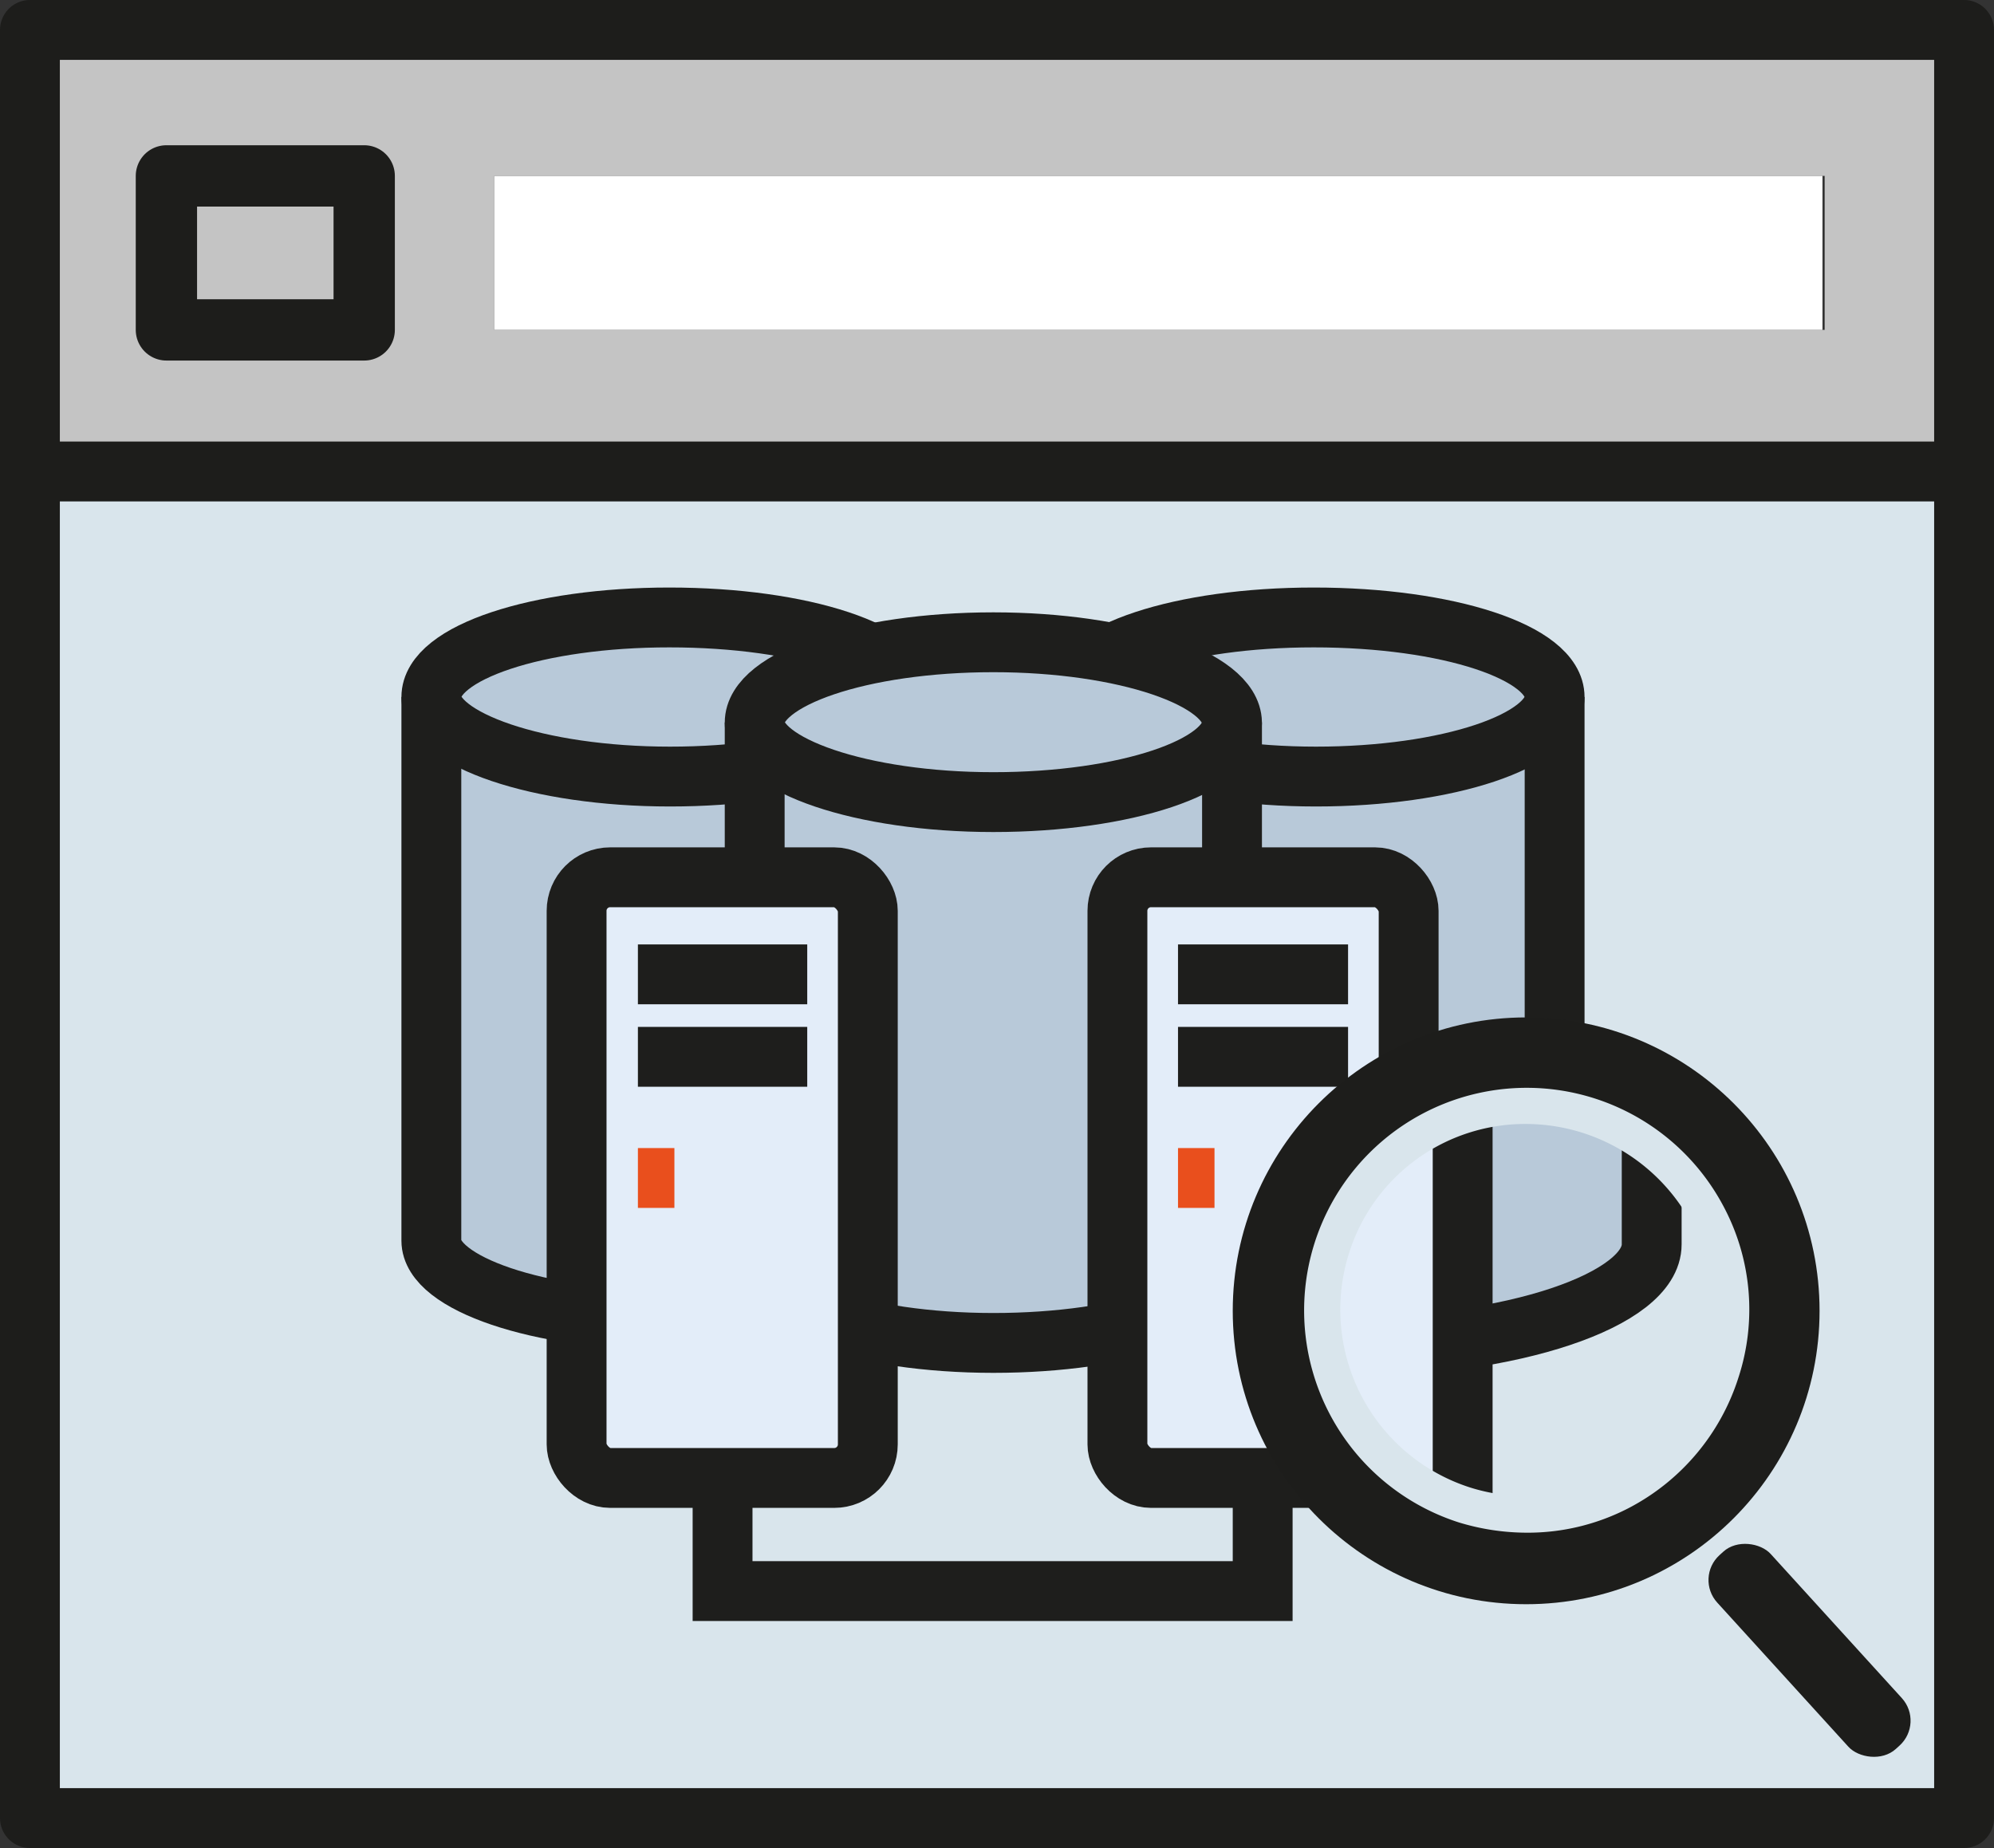 <svg xmlns="http://www.w3.org/2000/svg" xmlns:xlink="http://www.w3.org/1999/xlink" viewBox="0 0 27.32 25.32"><rect x="0" y="0" width="27.32" height="25.32" fill="#333333" stroke="none"/><defs><style>.cls-1,.cls-10,.cls-5,.cls-6,.cls-8{fill:none;}.cls-1,.cls-5,.cls-6{stroke:#1d1d1b;}.cls-1,.cls-10,.cls-7,.cls-8,.cls-9{stroke-miterlimit:3.86;}.cls-2{fill:#d9e5ec;}.cls-3{fill:#c4c4c4;}.cls-4{fill:#fff;}.cls-5,.cls-6{stroke-linejoin:round;}.cls-5{stroke-width:0.82px;}.cls-6{stroke-width:0.84px;}.cls-7{fill:#b8c9d9;}.cls-7,.cls-8,.cls-9{stroke:#1e1e1c;}.cls-10,.cls-7,.cls-8,.cls-9{stroke-width:0.82px;}.cls-9{fill:#e3edf9;}.cls-10{stroke:#e94f1d;}.cls-11{fill:#1d1d1b;}.cls-12{clip-path:url(#clip-path);}</style><clipPath id="clip-path"><circle class="cls-1" cx="20.91" cy="17.96" r="3.52"/></clipPath></defs><title>Datawarehouse</title><g id="Ebene_2" data-name="Ebene 2"><g id="Ebene_1-2" data-name="Ebene 1"><rect class="cls-2" x="0.41" y="6.46" width="26.5" height="18.45"/><path class="cls-3" d="M26.91.41V6.46H.41v-6ZM25,4.52V2.41H6.77V4.52Zm-20,0V2.41H2.28V4.52Z"/><rect class="cls-4" x="6.77" y="2.41" width="18.2" height="2.11"/><rect class="cls-3" x="2.28" y="2.41" width="2.71" height="2.11"/><polygon class="cls-5" points="26.91 6.46 26.91 24.91 0.41 24.91 0.41 6.46 0.41 0.41 26.91 0.41 26.91 6.46"/><line class="cls-5" x1="26.91" y1="6.46" x2="0.41" y2="6.46"/><rect class="cls-6" x="2.28" y="2.41" width="2.71" height="2.11"/><g id="Ebene_2-2" data-name="Ebene 2"><g id="Ebene_1-2-2" data-name="Ebene 1-2"><path class="cls-7" d="M18,8.46c-1.81,0-3.28.48-3.28,1.09V17c0,.58,1.47,1.09,3.28,1.09S21.3,17.55,21.3,17V9.55C21.3,8.94,19.84,8.46,18,8.46Z"/><path class="cls-8" d="M14.75,9.55c0,.58,1.47,1.09,3.28,1.09s3.27-.49,3.27-1.09"/><path class="cls-7" d="M9.17,8.46c-1.8,0-3.26.48-3.26,1.09V17c0,.58,1.46,1.09,3.27,1.09s3.27-.51,3.27-1.09V9.55C12.45,8.94,11,8.46,9.17,8.46Z"/><path class="cls-8" d="M5.91,9.55c0,.58,1.46,1.09,3.27,1.09s3.27-.49,3.27-1.09"/><path class="cls-7" d="M13.61,8.8c-1.81,0-3.27.5-3.27,1.1v7.41c0,.58,1.46,1.09,3.27,1.09s3.27-.49,3.27-1.09V9.9C16.87,9.3,15.41,8.8,13.61,8.8Z"/><path class="cls-8" d="M10.34,9.9c0,.58,1.46,1.09,3.27,1.09s3.27-.49,3.27-1.09"/><rect class="cls-9" x="7.9" y="12.02" width="3.99" height="8.23" rx="0.46" ry="0.46"/><line class="cls-8" x1="8.74" y1="13.35" x2="11.06" y2="13.35"/><line class="cls-8" x1="8.74" y1="14.48" x2="11.06" y2="14.48"/><line class="cls-10" x1="8.74" y1="16.14" x2="9.24" y2="16.14"/><rect class="cls-9" x="15.31" y="12.02" width="3.99" height="8.23" rx="0.46" ry="0.46"/><line class="cls-8" x1="16.14" y1="13.35" x2="18.47" y2="13.35"/><line class="cls-8" x1="16.14" y1="14.48" x2="18.47" y2="14.48"/><line class="cls-10" x1="16.14" y1="16.14" x2="16.64" y2="16.14"/><polyline class="cls-8" points="9.9 20.25 9.9 21.8 17.3 21.8 17.3 20.25"/></g></g><rect class="cls-11" x="24.3" y="20.81" width="0.99" height="3.59" rx="0.46" ry="0.46" transform="translate(-8.76 22.58) rotate(-42.3)"/><g class="cls-12"><g id="Ebene_2-3" data-name="Ebene 2"><g id="Ebene_1-2-3" data-name="Ebene 1-2"><path class="cls-7" d="M18.38,6c-2.34,0-4.24.63-4.24,1.41v9.64c0,.76,1.9,1.41,4.24,1.41s4.25-.65,4.25-1.41V7.42C22.63,6.64,20.73,6,18.38,6Z"/><path class="cls-8" d="M14.14,7.42c0,.76,1.9,1.42,4.24,1.42s4.25-.64,4.25-1.42"/><path class="cls-7" d="M6.89,6c-2.33,0-4.24.63-4.24,1.41v9.64c0,.76,1.91,1.41,4.25,1.41s4.24-.65,4.24-1.41V7.42C11.14,6.64,9.24,6,6.89,6Z"/><path class="cls-8" d="M2.65,7.42c0,.76,1.91,1.42,4.25,1.42s4.24-.64,4.24-1.42"/><path class="cls-7" d="M12.64,6.45c-2.34,0-4.24.65-4.24,1.43V17.5c0,.75,1.9,1.41,4.25,1.41s4.24-.63,4.24-1.41V7.88C16.88,7.1,15,6.45,12.64,6.45Z"/><path class="cls-8" d="M8.4,7.88c0,.76,1.9,1.41,4.25,1.41s4.24-.62,4.24-1.41"/><rect class="cls-9" x="5.24" y="10.64" width="5.18" height="10.69" rx="0.6" ry="0.6"/><line class="cls-8" x1="6.33" y1="12.36" x2="9.34" y2="12.36"/><line class="cls-8" x1="6.33" y1="13.83" x2="9.34" y2="13.83"/><line class="cls-10" x1="6.33" y1="15.98" x2="6.97" y2="15.98"/><rect class="cls-9" x="14.86" y="10.64" width="5.18" height="10.69" rx="0.6" ry="0.6"/><line class="cls-8" x1="15.94" y1="12.36" x2="18.96" y2="12.36"/><line class="cls-8" x1="15.94" y1="13.83" x2="18.96" y2="13.83"/><line class="cls-10" x1="15.94" y1="15.98" x2="16.58" y2="15.98"/><polyline class="cls-8" points="7.83 21.32 7.83 23.33 17.45 23.33 17.45 21.32"/></g></g></g><circle class="cls-1" cx="20.91" cy="17.96" r="3.52"/><path class="cls-2" d="M20.91,21a3.21,3.21,0,0,1-.92-.14,3.05,3.05,0,1,1,3.63-4.32h0a3,3,0,0,1,.2,2.33,3.06,3.06,0,0,1-1.5,1.79A3,3,0,0,1,20.91,21Zm0-5.6a2.53,2.53,0,0,0-2.43,1.78,2.56,2.56,0,0,0,1.66,3.2,2.55,2.55,0,0,0,3.2-1.66,2.54,2.54,0,0,0-.16-1.95h0a2.58,2.58,0,0,0-2.27-1.37Z"/></g></g></svg>